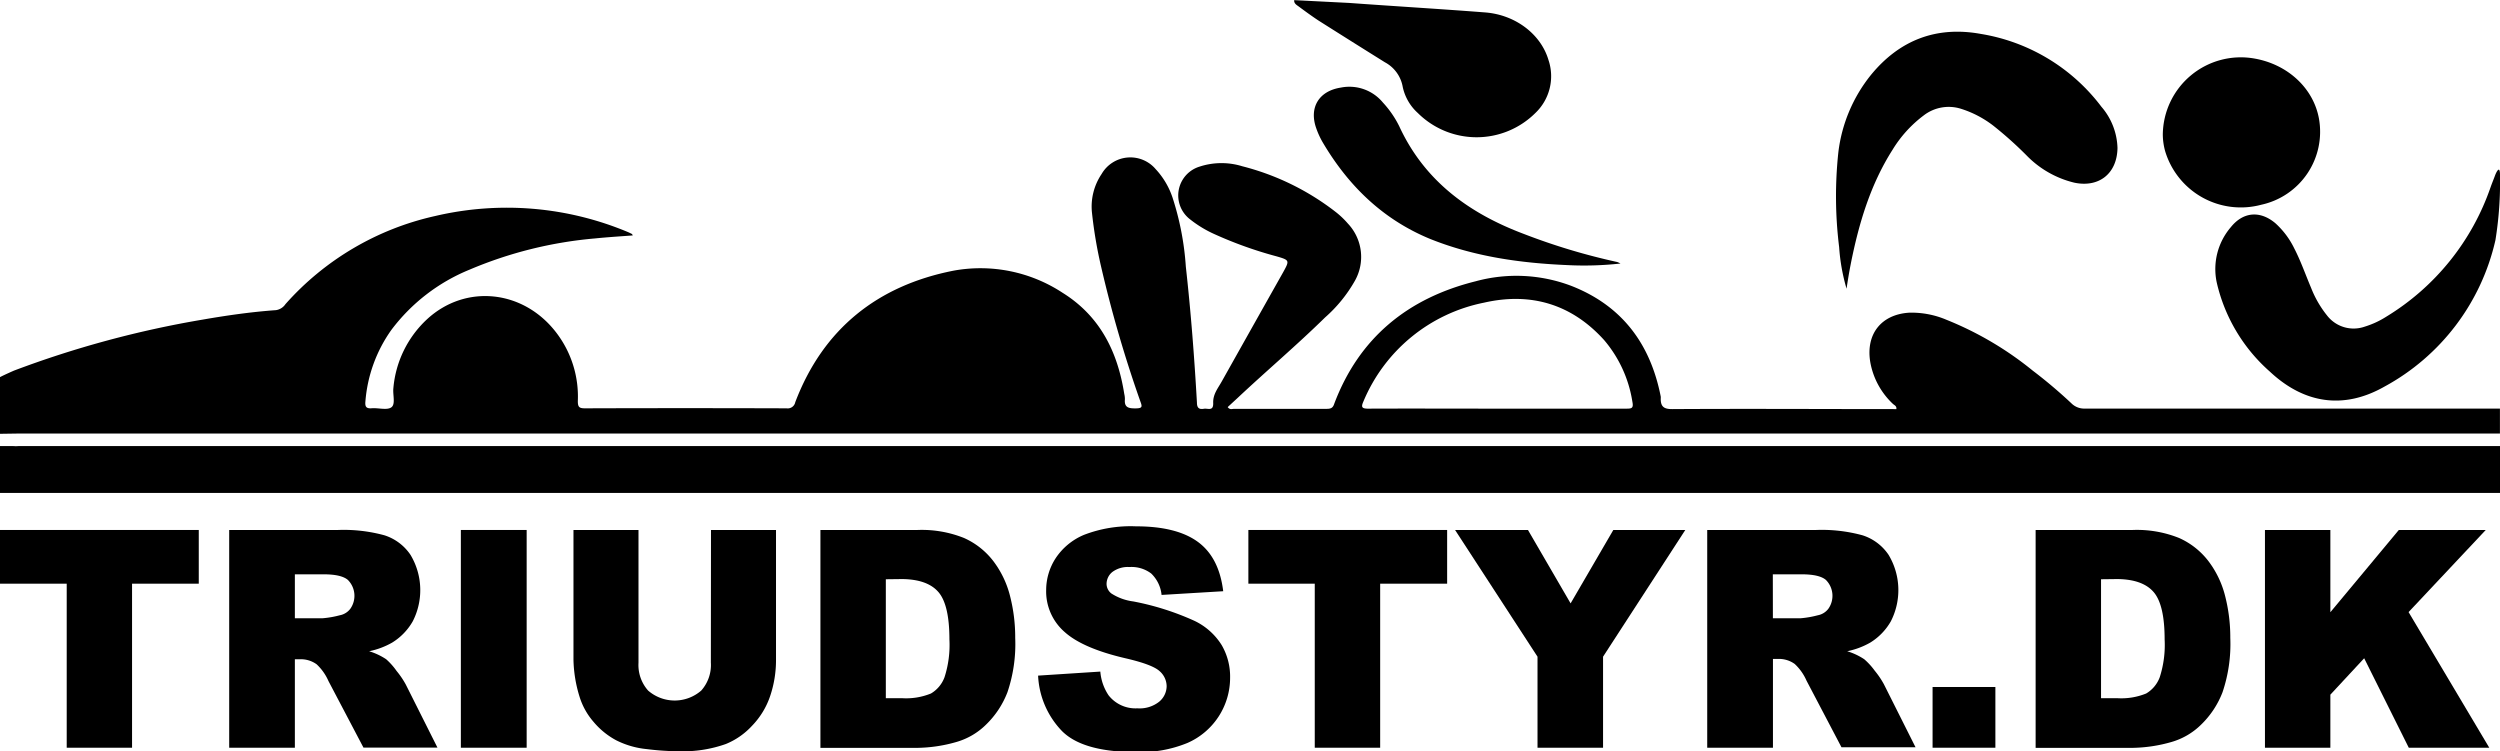 <svg id="Layer_1" data-name="Layer 1" xmlns="http://www.w3.org/2000/svg" viewBox="0 0 384.5 115.55"><title>Artboard 1</title><path d="M0,81.51H30.57v8.26H20.31V115H10.26V89.77H0Z"/><path d="M35.25,115V81.51H52a23.71,23.71,0,0,1,7.13.82,7.61,7.61,0,0,1,4,3,10.53,10.53,0,0,1,.35,10.23,9.16,9.16,0,0,1-3.18,3.28,11.93,11.93,0,0,1-3.53,1.32,9.92,9.92,0,0,1,2.62,1.23A10.29,10.29,0,0,1,61,103.2a13.12,13.12,0,0,1,1.41,2.08l4.87,9.7H55.9l-5.38-10.23a7.78,7.78,0,0,0-1.82-2.58,4.14,4.14,0,0,0-2.46-.78h-.89V115Zm10.1-19.91h4.24a14.76,14.76,0,0,0,2.66-.46,2.65,2.65,0,0,0,1.63-1,3.46,3.46,0,0,0-.37-4.43q-1-.87-3.75-.87H45.35Z"/><path d="M70.88,81.51H81V115H70.88Z"/><path d="M109.35,81.51h10v19.94a17.22,17.22,0,0,1-.9,5.6,12.14,12.14,0,0,1-2.82,4.61,11.22,11.22,0,0,1-4,2.77,19.78,19.78,0,0,1-7,1.12,43,43,0,0,1-5.18-.34,13.29,13.29,0,0,1-4.69-1.36A11.82,11.82,0,0,1,91.27,111a10.67,10.67,0,0,1-2.14-3.86,20.5,20.5,0,0,1-.93-5.66V81.51h10v20.42a5.92,5.92,0,0,0,1.48,4.28,6.22,6.22,0,0,0,8.17,0,5.91,5.91,0,0,0,1.48-4.3Z"/><path d="M126.18,81.51h14.94a17.45,17.45,0,0,1,7.14,1.23,11.65,11.65,0,0,1,4.5,3.54,14.83,14.83,0,0,1,2.58,5.37,25.57,25.57,0,0,1,.8,6.48,23.1,23.1,0,0,1-1.19,8.32,13.79,13.79,0,0,1-3.3,5,10.68,10.68,0,0,1-4.53,2.66,22.75,22.75,0,0,1-6,.91H126.18Zm10.06,7.58v18.29h2.46a10.12,10.12,0,0,0,4.48-.72,4.84,4.84,0,0,0,2.09-2.51,16.19,16.19,0,0,0,.75-5.81q0-5.32-1.69-7.28t-5.59-2Z"/><path d="M159.66,103.91l9.57-.62a7.63,7.63,0,0,0,1.27,3.65,5.26,5.26,0,0,0,4.44,2,4.83,4.83,0,0,0,3.32-1,3.14,3.14,0,0,0,1.17-2.41,3.11,3.11,0,0,0-1.11-2.33q-1.11-1-5.15-1.94-6.62-1.53-9.43-4.06a8.27,8.27,0,0,1-2.84-6.46,9,9,0,0,1,1.45-4.87,9.7,9.7,0,0,1,4.37-3.61,19.91,19.91,0,0,1,8-1.31q6.24,0,9.51,2.39t3.9,7.59l-9.48.57a5.29,5.29,0,0,0-1.59-3.29,5,5,0,0,0-3.34-1,4,4,0,0,0-2.64.76,2.37,2.37,0,0,0-.89,1.86,1.88,1.88,0,0,0,.73,1.44,8.09,8.09,0,0,0,3.37,1.23,41.39,41.39,0,0,1,9.45,3,10,10,0,0,1,4.15,3.71,9.61,9.61,0,0,1,1.3,5,10.94,10.94,0,0,1-6.57,10.06,19.09,19.09,0,0,1-7.84,1.4q-8.3,0-11.5-3.29A13.13,13.13,0,0,1,159.66,103.91Z"/><path d="M192,81.51h30.57v8.26H212.27V115H202.21V89.77H192Z"/><path d="M223.79,81.51H235l6.56,11.29,6.57-11.29H259.2L246.55,101v14H236.47V101Z"/><path d="M262.57,115V81.51h16.76a23.71,23.71,0,0,1,7.13.82,7.61,7.61,0,0,1,4,3,10.53,10.53,0,0,1,.35,10.23,9.16,9.16,0,0,1-3.18,3.28,11.94,11.94,0,0,1-3.53,1.32,9.92,9.92,0,0,1,2.62,1.23,10.35,10.35,0,0,1,1.61,1.76,13.14,13.14,0,0,1,1.41,2.08l4.87,9.7H283.22l-5.37-10.23a7.77,7.77,0,0,0-1.82-2.58,4.14,4.14,0,0,0-2.46-.78h-.89V115Zm10.1-19.91h4.24a14.76,14.76,0,0,0,2.66-.46,2.65,2.65,0,0,0,1.63-1,3.46,3.46,0,0,0-.37-4.43q-1-.87-3.75-.87h-4.42Z"/><path d="M297.23,105.66h9.66V115h-9.66Z"/><path d="M313.08,81.51H328a17.44,17.44,0,0,1,7.14,1.23,11.65,11.65,0,0,1,4.5,3.54,14.84,14.84,0,0,1,2.58,5.37,25.59,25.59,0,0,1,.8,6.48,23.11,23.11,0,0,1-1.19,8.32,13.78,13.78,0,0,1-3.3,5,10.69,10.69,0,0,1-4.53,2.66,22.76,22.76,0,0,1-6,.91H313.08Zm10.06,7.58v18.29h2.46a10.12,10.12,0,0,0,4.48-.72,4.84,4.84,0,0,0,2.09-2.51,16.19,16.19,0,0,0,.75-5.81q0-5.32-1.69-7.28t-5.59-2Z"/><path d="M348.35,81.51h10.06V94.16l10.53-12.65h13.37L370.44,94.14,382.85,115H370.47l-6.86-13.76-5.2,5.6V115H348.35Z"/><path d="M0,66.72V58c.77-.4,2.15-1,2.15-1a155.51,155.51,0,0,1,29-7.84c3.74-.65,7.5-1.19,11.29-1.46a2.12,2.12,0,0,0,1.46-.92,43.36,43.36,0,0,1,23-13.55,48.18,48.18,0,0,1,29.72,2.48c.18.08.36.17.54.26s0,.06.17.24l-2.93.21c-1,.08-1.91.15-2.87.25a63.28,63.28,0,0,0-19.33,4.81,28.5,28.5,0,0,0-12,9.25,21.91,21.91,0,0,0-4,11c-.08.84.13,1.13,1,1.06,1-.08,2.34.34,3-.15s.19-1.92.3-2.93a16.37,16.37,0,0,1,5.2-10.63c6-5.51,15-4.48,20,2.27a16.16,16.16,0,0,1,3.17,10.34c0,.91.21,1.11,1.1,1.11q15.48-.05,31,0a1.18,1.18,0,0,0,1.34-.94c4.3-11.31,12.69-17.94,24.34-20.23a23,23,0,0,1,16.79,3.41c5.74,3.58,8.45,9.06,9.47,15.54a3.5,3.5,0,0,1,.1.83c-.12,1.3.61,1.41,1.67,1.4s1-.28.7-1.09a192.71,192.71,0,0,1-6-20.58,68.89,68.89,0,0,1-1.43-8.38,8.94,8.94,0,0,1,1.48-6,5.1,5.1,0,0,1,8.3-.76,12,12,0,0,1,2.61,4.4A43.58,43.58,0,0,1,182.38,41c.78,7,1.31,13.93,1.71,20.92,0,.8.31,1.08,1.07.95.58-.11,1.48.45,1.43-.89s.73-2.26,1.31-3.3q4.72-8.41,9.45-16.81c1-1.81,1-1.86-1-2.44A61.8,61.8,0,0,1,186.76,36a17.54,17.54,0,0,1-3.68-2.23,4.63,4.63,0,0,1,1.37-8.13,10.84,10.84,0,0,1,6.61-.07,39.18,39.18,0,0,1,14.33,7,13.08,13.08,0,0,1,1.91,1.81,7.47,7.47,0,0,1,1.09,8.79,21.8,21.8,0,0,1-4.59,5.65c-4.34,4.26-9,8.2-13.42,12.35l-1.56,1.44c.32.45.67.27,1,.27,4.72,0,9.44,0,14.16,0,.6,0,1-.06,1.22-.76,3.84-10.2,11.36-16.27,21.76-18.86a23.8,23.8,0,0,1,14.74.72c7.79,3.06,12.13,8.92,13.72,17a1.83,1.83,0,0,1,0,.36c0,1.22.51,1.59,1.8,1.58,11.47-.07,22.95,0,34.44,0,.08-.5-.35-.61-.57-.84a11.59,11.59,0,0,1-3.45-6.43c-.69-4.28,1.7-7.29,6-7.56a13.73,13.73,0,0,1,5.72,1.09A51.23,51.23,0,0,1,312.63,57,75.1,75.1,0,0,1,318.55,62a2.79,2.79,0,0,0,2.11.84q31.2,0,62.39,0c.48,0,1,0,1.44,0v3.84l-1.56,0q-190.12,0-380.25,0Zm230.27-3.87c6.6,0,13.2,0,19.79,0,.83,0,1.22,0,1-1.07a19.17,19.17,0,0,0-4.34-9.47c-5-5.54-11.29-7.4-18.48-5.76a25.51,25.51,0,0,0-18.54,15.18c-.38.86-.29,1.13.75,1.12C217.08,62.82,223.67,62.85,230.27,62.85Z"/><path d="M284,44.4A29.72,29.72,0,0,1,282.86,38a63.5,63.5,0,0,1-.12-14.59,23.38,23.38,0,0,1,5-11.87c4.4-5.38,10.08-7.57,16.93-6.32a29.09,29.09,0,0,1,18.52,11.19,10.12,10.12,0,0,1,2.48,6.35c-.06,3.9-2.81,6.13-6.62,5.34A15.19,15.19,0,0,1,311.78,24a58,58,0,0,0-5.17-4.64,16,16,0,0,0-4.95-2.61,6.29,6.29,0,0,0-5.79,1,18.87,18.87,0,0,0-4.8,5.29c-3.42,5.38-5.19,11.36-6.42,17.54C284.4,41.84,284.19,43.12,284,44.4Z"/><path d="M2.08,68.61a5.26,5.26,0,0,0,.72,0H383.18l1.32,0v7.2q-191,0-382.06,0H0V68.61Z"/><path d="M383.8,36.92a34.22,34.22,0,0,1-17.07,22.54c-6.28,3.57-12.37,2.62-17.63-2.31a26,26,0,0,1-8.16-13.68,9.89,9.89,0,0,1,2.17-8.54c1.9-2.36,4.49-2.57,6.83-.61a12.73,12.73,0,0,1,2.93,3.91c1,1.94,1.71,4,2.58,6.05a16.15,16.15,0,0,0,2.45,4.24,5.16,5.16,0,0,0,5.82,1.71,13.49,13.49,0,0,0,3.25-1.5A37.66,37.66,0,0,0,383.05,28.8c.21-.6.46-1.19.68-1.79s.77-1.65.77-.13A56.27,56.27,0,0,1,383.8,36.92Z"/><path d="M207.49.45c7,.51,13.95.92,20.91,1.46,4.69.36,8.58,3.36,9.75,7.3a7.81,7.81,0,0,1-2,8.16,12.82,12.82,0,0,1-18.1,0,7.51,7.51,0,0,1-2.31-4A5.33,5.33,0,0,0,213,9.58q-5.13-3.2-10.23-6.43c-1-.66-2-1.39-3-2.13-.33-.25-.78-.47-.72-1Z"/><path d="M332.64,20.69A12,12,0,0,1,346.72,9c5.15.9,9.1,4.58,9.94,9.27a11.49,11.49,0,0,1-8.88,13.22A12.15,12.15,0,0,1,333,23.25,9.82,9.82,0,0,1,332.64,20.69Z"/><path d="M249.23,40.53a50.73,50.73,0,0,1-8.22.24c-7.18-.31-14.24-1.3-21-4-7.32-3-12.66-8.21-16.62-14.95a12.47,12.47,0,0,1-.94-2.06c-1.16-3.21.39-5.77,3.78-6.29a6.68,6.68,0,0,1,6.46,2.3,15.4,15.4,0,0,1,2.51,3.64C219.1,27.87,226,32.84,234.42,36a97.33,97.33,0,0,0,14.32,4.3A3.44,3.44,0,0,1,249.23,40.53Z"/></svg>